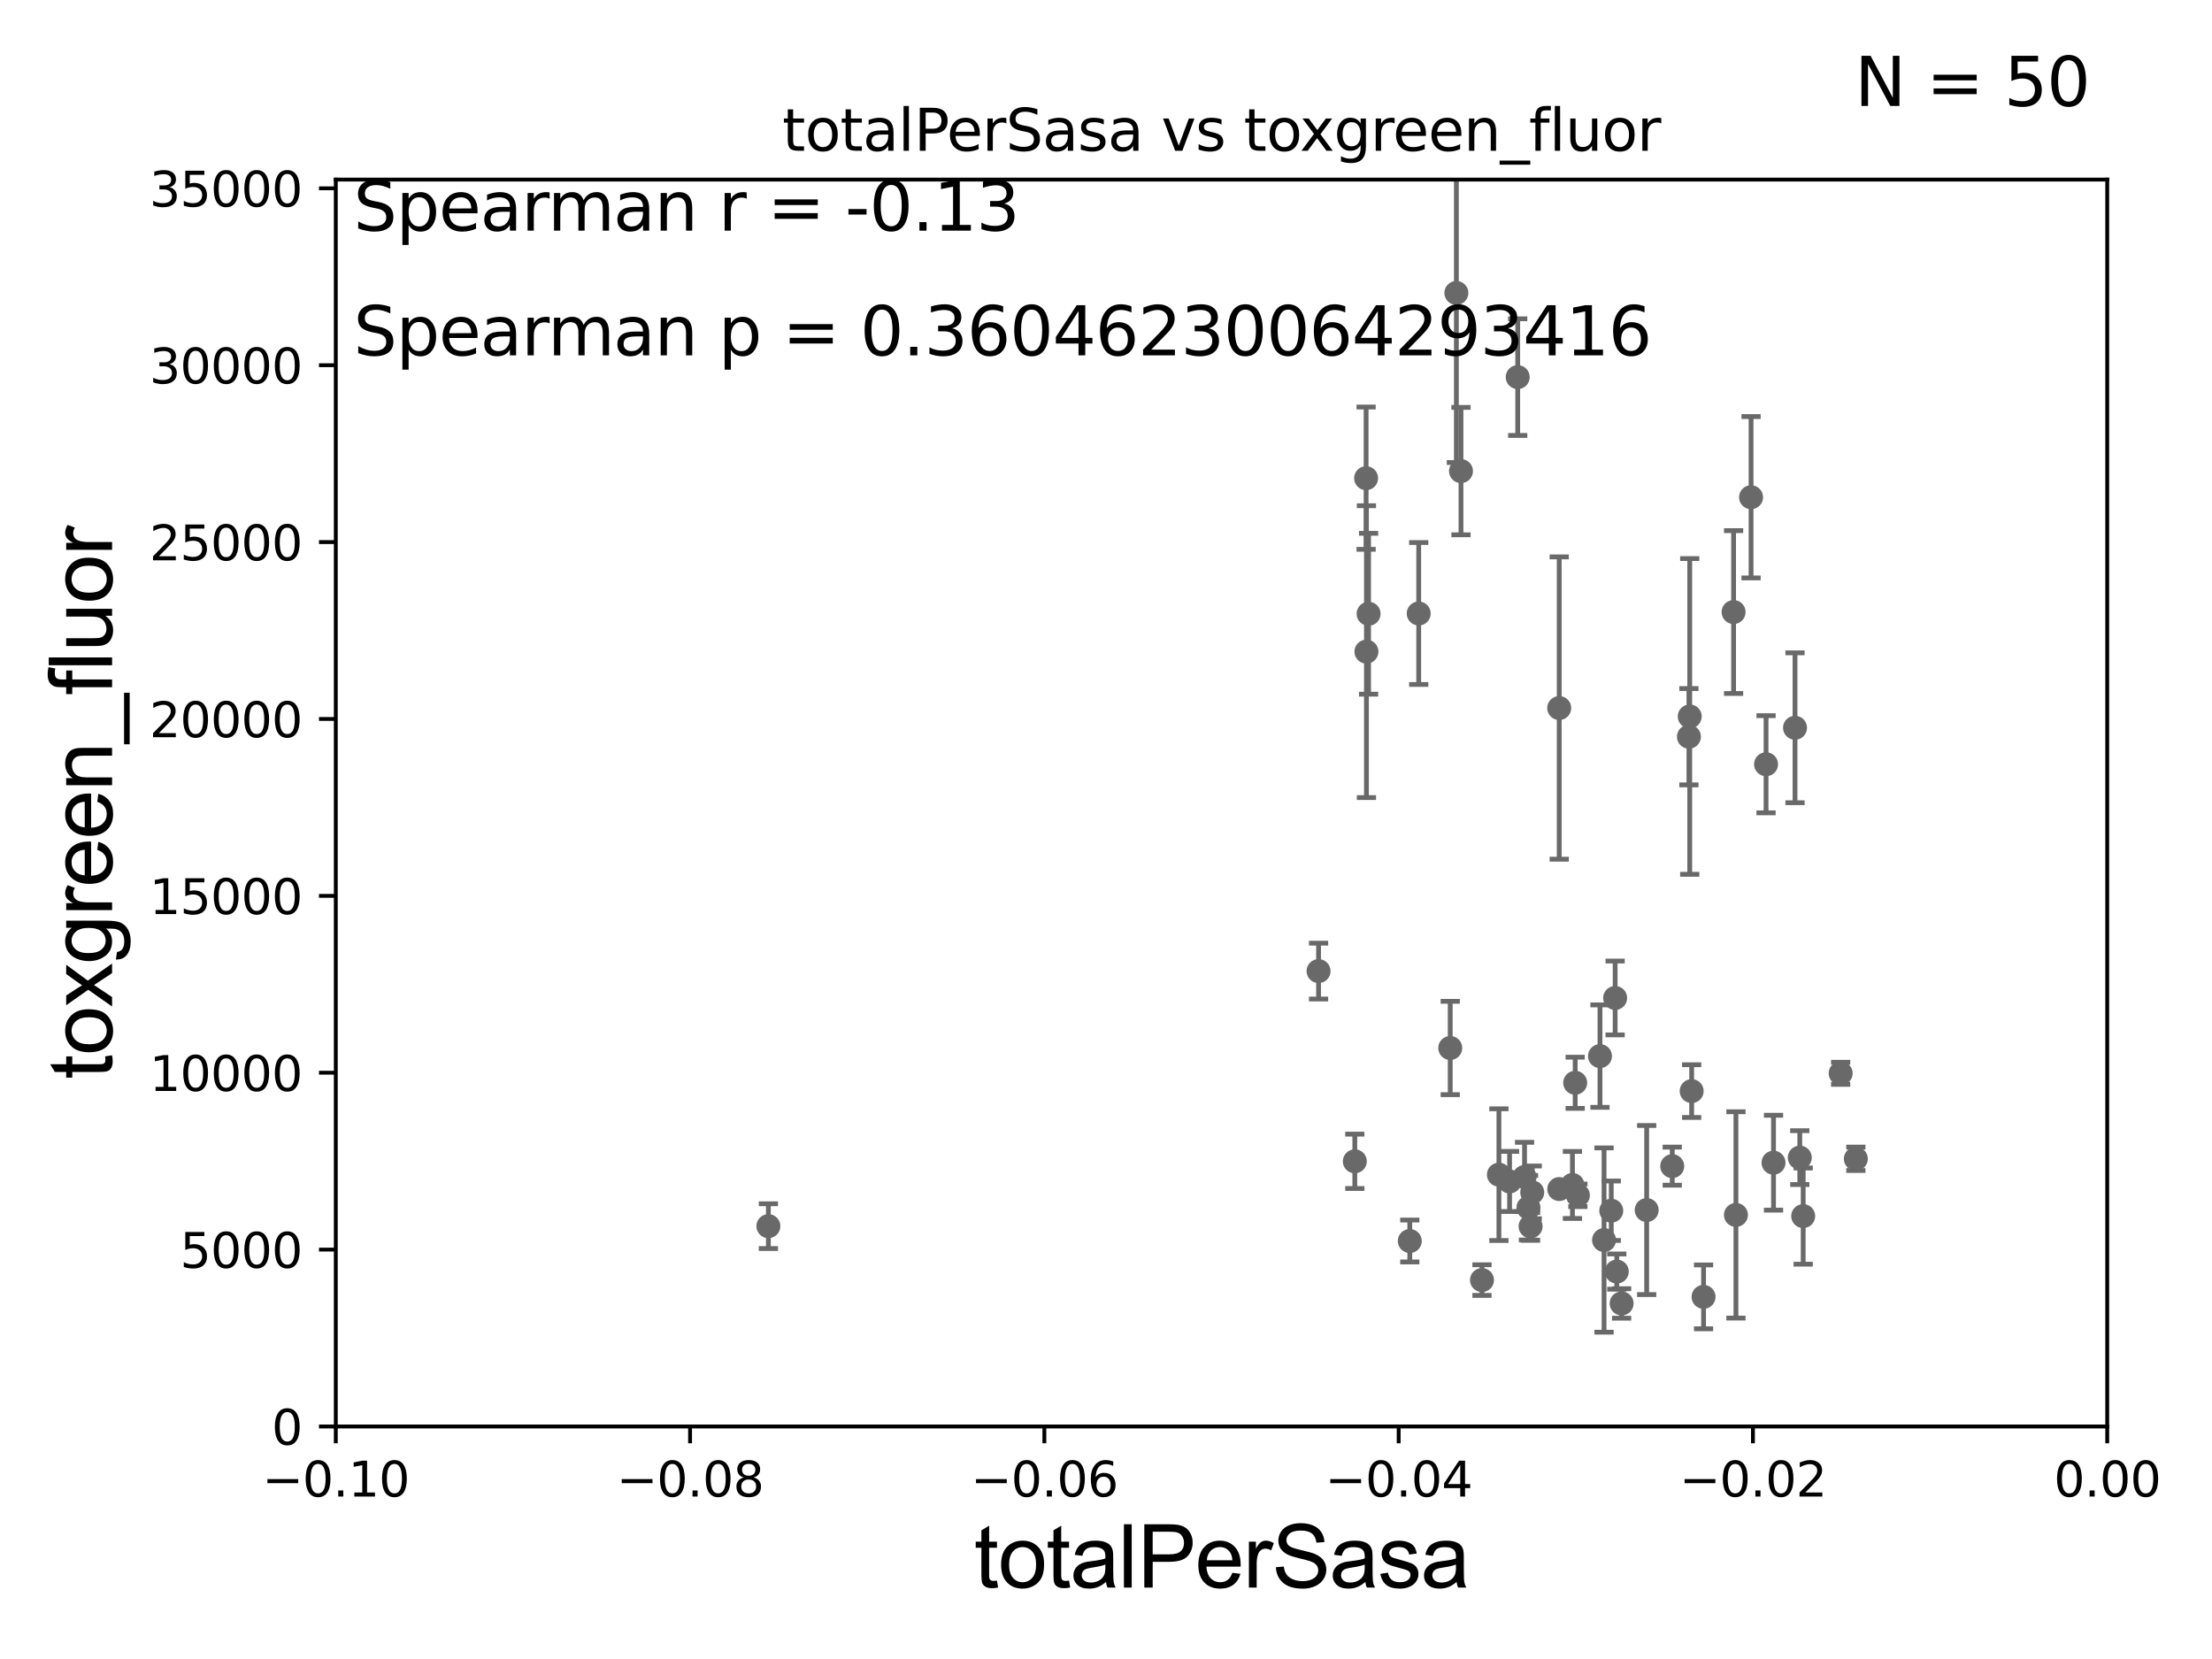 <?xml version="1.0" encoding="utf-8" standalone="no"?>
<!DOCTYPE svg PUBLIC "-//W3C//DTD SVG 1.1//EN"
  "http://www.w3.org/Graphics/SVG/1.1/DTD/svg11.dtd">
<svg xmlns:xlink="http://www.w3.org/1999/xlink" width="460.8pt" height="345.6pt" viewBox="0 0 460.8 345.6" xmlns="http://www.w3.org/2000/svg" version="1.1">
 <defs>
  <style type="text/css">*{stroke-linejoin: round; stroke-linecap: butt}</style>
 </defs>
 <g id="figure_1">
  <g id="patch_1">
   <path d="M 0 345.6 
L 460.8 345.6 
L 460.8 0 
L 0 0 
z
" style="fill: #ffffff"/>
  </g>
  <g id="axes_1">
   <g id="patch_2">
    <path d="M 69.95 297.16 
L 438.975 297.16 
L 438.975 37.411 
L 69.95 37.411 
z
" style="fill: #ffffff"/>
   </g>
   <g id="PathCollection_1">
    <defs>
     <path id="m50a184a482" d="M 0 1.118 
C 0.297 1.118 0.581 1 0.791 0.791 
C 1 0.581 1.118 0.297 1.118 0 
C 1.118 -0.297 1 -0.581 0.791 -0.791 
C 0.581 -1 0.297 -1.118 0 -1.118 
C -0.297 -1.118 -0.581 -1 -0.791 -0.791 
C -1 -0.581 -1.118 -0.297 -1.118 0 
C -1.118 0.297 -1 0.581 -0.791 0.791 
C -0.581 1 -0.297 1.118 0 1.118 
z
" style="stroke: #696969"/>
    </defs>
    <g clip-path="url(#p72422f22b8)">
     <use xlink:href="#m50a184a482" x="160.069" y="255.431" style="fill: #696969; stroke: #696969"/>
     <use xlink:href="#m50a184a482" x="354.882" y="270.161" style="fill: #696969; stroke: #696969"/>
     <use xlink:href="#m50a184a482" x="352.003" y="149.245" style="fill: #696969; stroke: #696969"/>
     <use xlink:href="#m50a184a482" x="319.192" y="248.391" style="fill: #696969; stroke: #696969"/>
     <use xlink:href="#m50a184a482" x="361.627" y="253.09" style="fill: #696969; stroke: #696969"/>
     <use xlink:href="#m50a184a482" x="324.813" y="147.5" style="fill: #696969; stroke: #696969"/>
     <use xlink:href="#m50a184a482" x="317.591" y="245.186" style="fill: #696969; stroke: #696969"/>
     <use xlink:href="#m50a184a482" x="334.153" y="258.322" style="fill: #696969; stroke: #696969"/>
     <use xlink:href="#m50a184a482" x="302.111" y="218.317" style="fill: #696969; stroke: #696969"/>
     <use xlink:href="#m50a184a482" x="308.725" y="266.663" style="fill: #696969; stroke: #696969"/>
     <use xlink:href="#m50a184a482" x="314.472" y="246.116" style="fill: #696969; stroke: #696969"/>
     <use xlink:href="#m50a184a482" x="337.814" y="271.534" style="fill: #696969; stroke: #696969"/>
     <use xlink:href="#m50a184a482" x="312.25" y="244.705" style="fill: #696969; stroke: #696969"/>
     <use xlink:href="#m50a184a482" x="327.566" y="246.844" style="fill: #696969; stroke: #696969"/>
     <use xlink:href="#m50a184a482" x="336.807" y="264.892" style="fill: #696969; stroke: #696969"/>
     <use xlink:href="#m50a184a482" x="328.139" y="225.561" style="fill: #696969; stroke: #696969"/>
     <use xlink:href="#m50a184a482" x="336.463" y="207.894" style="fill: #696969; stroke: #696969"/>
     <use xlink:href="#m50a184a482" x="351.835" y="153.471" style="fill: #696969; stroke: #696969"/>
     <use xlink:href="#m50a184a482" x="335.655" y="252.217" style="fill: #696969; stroke: #696969"/>
     <use xlink:href="#m50a184a482" x="33178.6" y="252.713" style="fill: #696969; stroke: #696969"/>
     <use xlink:href="#m50a184a482" x="33178.6" y="169.232" style="fill: #696969; stroke: #696969"/>
     <use xlink:href="#m50a184a482" x="367.902" y="159.204" style="fill: #696969; stroke: #696969"/>
     <use xlink:href="#m50a184a482" x="383.441" y="223.59" style="fill: #696969; stroke: #696969"/>
     <use xlink:href="#m50a184a482" x="386.606" y="241.396" style="fill: #696969; stroke: #696969"/>
     <use xlink:href="#m50a184a482" x="369.456" y="242.21" style="fill: #696969; stroke: #696969"/>
     <use xlink:href="#m50a184a482" x="374.93" y="241.152" style="fill: #696969; stroke: #696969"/>
     <use xlink:href="#m50a184a482" x="293.684" y="258.526" style="fill: #696969; stroke: #696969"/>
     <use xlink:href="#m50a184a482" x="375.637" y="253.333" style="fill: #696969; stroke: #696969"/>
     <use xlink:href="#m50a184a482" x="364.779" y="103.583" style="fill: #696969; stroke: #696969"/>
     <use xlink:href="#m50a184a482" x="373.935" y="151.608" style="fill: #696969; stroke: #696969"/>
     <use xlink:href="#m50a184a482" x="352.405" y="227.298" style="fill: #696969; stroke: #696969"/>
     <use xlink:href="#m50a184a482" x="343.034" y="252.074" style="fill: #696969; stroke: #696969"/>
     <use xlink:href="#m50a184a482" x="328.7" y="249.006" style="fill: #696969; stroke: #696969"/>
     <use xlink:href="#m50a184a482" x="333.306" y="220.006" style="fill: #696969; stroke: #696969"/>
     <use xlink:href="#m50a184a482" x="318.41" y="251.586" style="fill: #696969; stroke: #696969"/>
     <use xlink:href="#m50a184a482" x="361.137" y="127.504" style="fill: #696969; stroke: #696969"/>
     <use xlink:href="#m50a184a482" x="324.826" y="247.701" style="fill: #696969; stroke: #696969"/>
     <use xlink:href="#m50a184a482" x="348.358" y="242.931" style="fill: #696969; stroke: #696969"/>
     <use xlink:href="#m50a184a482" x="33178.6" y="244.839" style="fill: #696969; stroke: #696969"/>
     <use xlink:href="#m50a184a482" x="33178.6" y="210.318" style="fill: #696969; stroke: #696969"/>
     <use xlink:href="#m50a184a482" x="274.681" y="202.296" style="fill: #696969; stroke: #696969"/>
     <use xlink:href="#m50a184a482" x="318.849" y="255.474" style="fill: #696969; stroke: #696969"/>
     <use xlink:href="#m50a184a482" x="303.389" y="61.025" style="fill: #696969; stroke: #696969"/>
     <use xlink:href="#m50a184a482" x="284.653" y="135.749" style="fill: #696969; stroke: #696969"/>
     <use xlink:href="#m50a184a482" x="285.101" y="127.858" style="fill: #696969; stroke: #696969"/>
     <use xlink:href="#m50a184a482" x="304.35" y="98.139" style="fill: #696969; stroke: #696969"/>
     <use xlink:href="#m50a184a482" x="295.544" y="127.804" style="fill: #696969; stroke: #696969"/>
     <use xlink:href="#m50a184a482" x="284.585" y="99.614" style="fill: #696969; stroke: #696969"/>
     <use xlink:href="#m50a184a482" x="316.169" y="78.559" style="fill: #696969; stroke: #696969"/>
     <use xlink:href="#m50a184a482" x="282.234" y="241.922" style="fill: #696969; stroke: #696969"/>
    </g>
   </g>
   <g id="matplotlib.axis_1">
    <g id="xtick_1">
     <g id="line2d_1">
      <defs>
       <path id="m81a420da8c" d="M 0 0 
L 0 3.5 
" style="stroke: #000000; stroke-width: 0.8"/>
      </defs>
      <g>
       <use xlink:href="#m81a420da8c" x="69.95" y="297.16" style="stroke: #000000; stroke-width: 0.8"/>
      </g>
     </g>
     <g id="text_1">
      <!-- −0.10 -->
      <g transform="translate(54.627 311.758)scale(0.1 -0.1)">
       <defs>
        <path id="DejaVuSans-2212" d="M 678 2272 
L 4684 2272 
L 4684 1741 
L 678 1741 
L 678 2272 
z
" transform="scale(0.016)"/>
        <path id="DejaVuSans-30" d="M 2034 4250 
Q 1547 4250 1301 3770 
Q 1056 3291 1056 2328 
Q 1056 1369 1301 889 
Q 1547 409 2034 409 
Q 2525 409 2770 889 
Q 3016 1369 3016 2328 
Q 3016 3291 2770 3770 
Q 2525 4250 2034 4250 
z
M 2034 4750 
Q 2819 4750 3233 4129 
Q 3647 3509 3647 2328 
Q 3647 1150 3233 529 
Q 2819 -91 2034 -91 
Q 1250 -91 836 529 
Q 422 1150 422 2328 
Q 422 3509 836 4129 
Q 1250 4750 2034 4750 
z
" transform="scale(0.016)"/>
        <path id="DejaVuSans-2e" d="M 684 794 
L 1344 794 
L 1344 0 
L 684 0 
L 684 794 
z
" transform="scale(0.016)"/>
        <path id="DejaVuSans-31" d="M 794 531 
L 1825 531 
L 1825 4091 
L 703 3866 
L 703 4441 
L 1819 4666 
L 2450 4666 
L 2450 531 
L 3481 531 
L 3481 0 
L 794 0 
L 794 531 
z
" transform="scale(0.016)"/>
       </defs>
       <use xlink:href="#DejaVuSans-2212"/>
       <use xlink:href="#DejaVuSans-30" x="83.789"/>
       <use xlink:href="#DejaVuSans-2e" x="147.412"/>
       <use xlink:href="#DejaVuSans-31" x="179.199"/>
       <use xlink:href="#DejaVuSans-30" x="242.822"/>
      </g>
     </g>
    </g>
    <g id="xtick_2">
     <g id="line2d_2">
      <g>
       <use xlink:href="#m81a420da8c" x="143.755" y="297.16" style="stroke: #000000; stroke-width: 0.8"/>
      </g>
     </g>
     <g id="text_2">
      <!-- −0.08 -->
      <g transform="translate(128.432 311.758)scale(0.1 -0.1)">
       <defs>
        <path id="DejaVuSans-38" d="M 2034 2216 
Q 1584 2216 1326 1975 
Q 1069 1734 1069 1313 
Q 1069 891 1326 650 
Q 1584 409 2034 409 
Q 2484 409 2743 651 
Q 3003 894 3003 1313 
Q 3003 1734 2745 1975 
Q 2488 2216 2034 2216 
z
M 1403 2484 
Q 997 2584 770 2862 
Q 544 3141 544 3541 
Q 544 4100 942 4425 
Q 1341 4750 2034 4750 
Q 2731 4750 3128 4425 
Q 3525 4100 3525 3541 
Q 3525 3141 3298 2862 
Q 3072 2584 2669 2484 
Q 3125 2378 3379 2068 
Q 3634 1759 3634 1313 
Q 3634 634 3220 271 
Q 2806 -91 2034 -91 
Q 1263 -91 848 271 
Q 434 634 434 1313 
Q 434 1759 690 2068 
Q 947 2378 1403 2484 
z
M 1172 3481 
Q 1172 3119 1398 2916 
Q 1625 2713 2034 2713 
Q 2441 2713 2670 2916 
Q 2900 3119 2900 3481 
Q 2900 3844 2670 4047 
Q 2441 4250 2034 4250 
Q 1625 4250 1398 4047 
Q 1172 3844 1172 3481 
z
" transform="scale(0.016)"/>
       </defs>
       <use xlink:href="#DejaVuSans-2212"/>
       <use xlink:href="#DejaVuSans-30" x="83.789"/>
       <use xlink:href="#DejaVuSans-2e" x="147.412"/>
       <use xlink:href="#DejaVuSans-30" x="179.199"/>
       <use xlink:href="#DejaVuSans-38" x="242.822"/>
      </g>
     </g>
    </g>
    <g id="xtick_3">
     <g id="line2d_3">
      <g>
       <use xlink:href="#m81a420da8c" x="217.56" y="297.16" style="stroke: #000000; stroke-width: 0.8"/>
      </g>
     </g>
     <g id="text_3">
      <!-- −0.06 -->
      <g transform="translate(202.237 311.758)scale(0.1 -0.1)">
       <defs>
        <path id="DejaVuSans-36" d="M 2113 2584 
Q 1688 2584 1439 2293 
Q 1191 2003 1191 1497 
Q 1191 994 1439 701 
Q 1688 409 2113 409 
Q 2538 409 2786 701 
Q 3034 994 3034 1497 
Q 3034 2003 2786 2293 
Q 2538 2584 2113 2584 
z
M 3366 4563 
L 3366 3988 
Q 3128 4100 2886 4159 
Q 2644 4219 2406 4219 
Q 1781 4219 1451 3797 
Q 1122 3375 1075 2522 
Q 1259 2794 1537 2939 
Q 1816 3084 2150 3084 
Q 2853 3084 3261 2657 
Q 3669 2231 3669 1497 
Q 3669 778 3244 343 
Q 2819 -91 2113 -91 
Q 1303 -91 875 529 
Q 447 1150 447 2328 
Q 447 3434 972 4092 
Q 1497 4750 2381 4750 
Q 2619 4750 2861 4703 
Q 3103 4656 3366 4563 
z
" transform="scale(0.016)"/>
       </defs>
       <use xlink:href="#DejaVuSans-2212"/>
       <use xlink:href="#DejaVuSans-30" x="83.789"/>
       <use xlink:href="#DejaVuSans-2e" x="147.412"/>
       <use xlink:href="#DejaVuSans-30" x="179.199"/>
       <use xlink:href="#DejaVuSans-36" x="242.822"/>
      </g>
     </g>
    </g>
    <g id="xtick_4">
     <g id="line2d_4">
      <g>
       <use xlink:href="#m81a420da8c" x="291.365" y="297.16" style="stroke: #000000; stroke-width: 0.8"/>
      </g>
     </g>
     <g id="text_4">
      <!-- −0.04 -->
      <g transform="translate(276.042 311.758)scale(0.1 -0.1)">
       <defs>
        <path id="DejaVuSans-34" d="M 2419 4116 
L 825 1625 
L 2419 1625 
L 2419 4116 
z
M 2253 4666 
L 3047 4666 
L 3047 1625 
L 3713 1625 
L 3713 1100 
L 3047 1100 
L 3047 0 
L 2419 0 
L 2419 1100 
L 313 1100 
L 313 1709 
L 2253 4666 
z
" transform="scale(0.016)"/>
       </defs>
       <use xlink:href="#DejaVuSans-2212"/>
       <use xlink:href="#DejaVuSans-30" x="83.789"/>
       <use xlink:href="#DejaVuSans-2e" x="147.412"/>
       <use xlink:href="#DejaVuSans-30" x="179.199"/>
       <use xlink:href="#DejaVuSans-34" x="242.822"/>
      </g>
     </g>
    </g>
    <g id="xtick_5">
     <g id="line2d_5">
      <g>
       <use xlink:href="#m81a420da8c" x="365.17" y="297.16" style="stroke: #000000; stroke-width: 0.8"/>
      </g>
     </g>
     <g id="text_5">
      <!-- −0.02 -->
      <g transform="translate(349.847 311.758)scale(0.1 -0.1)">
       <defs>
        <path id="DejaVuSans-32" d="M 1228 531 
L 3431 531 
L 3431 0 
L 469 0 
L 469 531 
Q 828 903 1448 1529 
Q 2069 2156 2228 2338 
Q 2531 2678 2651 2914 
Q 2772 3150 2772 3378 
Q 2772 3750 2511 3984 
Q 2250 4219 1831 4219 
Q 1534 4219 1204 4116 
Q 875 4013 500 3803 
L 500 4441 
Q 881 4594 1212 4672 
Q 1544 4750 1819 4750 
Q 2544 4750 2975 4387 
Q 3406 4025 3406 3419 
Q 3406 3131 3298 2873 
Q 3191 2616 2906 2266 
Q 2828 2175 2409 1742 
Q 1991 1309 1228 531 
z
" transform="scale(0.016)"/>
       </defs>
       <use xlink:href="#DejaVuSans-2212"/>
       <use xlink:href="#DejaVuSans-30" x="83.789"/>
       <use xlink:href="#DejaVuSans-2e" x="147.412"/>
       <use xlink:href="#DejaVuSans-30" x="179.199"/>
       <use xlink:href="#DejaVuSans-32" x="242.822"/>
      </g>
     </g>
    </g>
    <g id="xtick_6">
     <g id="line2d_6">
      <g>
       <use xlink:href="#m81a420da8c" x="438.975" y="297.16" style="stroke: #000000; stroke-width: 0.8"/>
      </g>
     </g>
     <g id="text_6">
      <!-- 0.00 -->
      <g transform="translate(427.842 311.758)scale(0.1 -0.1)">
       <use xlink:href="#DejaVuSans-30"/>
       <use xlink:href="#DejaVuSans-2e" x="63.623"/>
       <use xlink:href="#DejaVuSans-30" x="95.41"/>
       <use xlink:href="#DejaVuSans-30" x="159.033"/>
      </g>
     </g>
    </g>
    <g id="text_7">
     <!-- totalPerSasa -->
     <g transform="translate(202.935 330.722)scale(0.18 -0.18)">
      <defs>
       <path id="ArialMT-74" d="M 1650 503 
L 1731 6 
Q 1494 -44 1306 -44 
Q 1000 -44 831 53 
Q 663 150 594 308 
Q 525 466 525 972 
L 525 2881 
L 113 2881 
L 113 3319 
L 525 3319 
L 525 4141 
L 1084 4478 
L 1084 3319 
L 1650 3319 
L 1650 2881 
L 1084 2881 
L 1084 941 
Q 1084 700 1114 631 
Q 1144 563 1211 522 
Q 1278 481 1403 481 
Q 1497 481 1650 503 
z
" transform="scale(0.016)"/>
       <path id="ArialMT-6f" d="M 213 1659 
Q 213 2581 725 3025 
Q 1153 3394 1769 3394 
Q 2453 3394 2887 2945 
Q 3322 2497 3322 1706 
Q 3322 1066 3130 698 
Q 2938 331 2570 128 
Q 2203 -75 1769 -75 
Q 1072 -75 642 372 
Q 213 819 213 1659 
z
M 791 1659 
Q 791 1022 1069 705 
Q 1347 388 1769 388 
Q 2188 388 2466 706 
Q 2744 1025 2744 1678 
Q 2744 2294 2464 2611 
Q 2184 2928 1769 2928 
Q 1347 2928 1069 2612 
Q 791 2297 791 1659 
z
" transform="scale(0.016)"/>
       <path id="ArialMT-61" d="M 2588 409 
Q 2275 144 1986 34 
Q 1697 -75 1366 -75 
Q 819 -75 525 192 
Q 231 459 231 875 
Q 231 1119 342 1320 
Q 453 1522 633 1644 
Q 813 1766 1038 1828 
Q 1203 1872 1538 1913 
Q 2219 1994 2541 2106 
Q 2544 2222 2544 2253 
Q 2544 2597 2384 2738 
Q 2169 2928 1744 2928 
Q 1347 2928 1158 2789 
Q 969 2650 878 2297 
L 328 2372 
Q 403 2725 575 2942 
Q 747 3159 1072 3276 
Q 1397 3394 1825 3394 
Q 2250 3394 2515 3294 
Q 2781 3194 2906 3042 
Q 3031 2891 3081 2659 
Q 3109 2516 3109 2141 
L 3109 1391 
Q 3109 606 3145 398 
Q 3181 191 3288 0 
L 2700 0 
Q 2613 175 2588 409 
z
M 2541 1666 
Q 2234 1541 1622 1453 
Q 1275 1403 1131 1340 
Q 988 1278 909 1158 
Q 831 1038 831 891 
Q 831 666 1001 516 
Q 1172 366 1500 366 
Q 1825 366 2078 508 
Q 2331 650 2450 897 
Q 2541 1088 2541 1459 
L 2541 1666 
z
" transform="scale(0.016)"/>
       <path id="ArialMT-6c" d="M 409 0 
L 409 4581 
L 972 4581 
L 972 0 
L 409 0 
z
" transform="scale(0.016)"/>
       <path id="ArialMT-50" d="M 494 0 
L 494 4581 
L 2222 4581 
Q 2678 4581 2919 4538 
Q 3256 4481 3484 4323 
Q 3713 4166 3852 3881 
Q 3991 3597 3991 3256 
Q 3991 2672 3619 2267 
Q 3247 1863 2275 1863 
L 1100 1863 
L 1100 0 
L 494 0 
z
M 1100 2403 
L 2284 2403 
Q 2872 2403 3119 2622 
Q 3366 2841 3366 3238 
Q 3366 3525 3220 3729 
Q 3075 3934 2838 4000 
Q 2684 4041 2272 4041 
L 1100 4041 
L 1100 2403 
z
" transform="scale(0.016)"/>
       <path id="ArialMT-65" d="M 2694 1069 
L 3275 997 
Q 3138 488 2766 206 
Q 2394 -75 1816 -75 
Q 1088 -75 661 373 
Q 234 822 234 1631 
Q 234 2469 665 2931 
Q 1097 3394 1784 3394 
Q 2450 3394 2872 2941 
Q 3294 2488 3294 1666 
Q 3294 1616 3291 1516 
L 816 1516 
Q 847 969 1125 678 
Q 1403 388 1819 388 
Q 2128 388 2347 550 
Q 2566 713 2694 1069 
z
M 847 1978 
L 2700 1978 
Q 2663 2397 2488 2606 
Q 2219 2931 1791 2931 
Q 1403 2931 1139 2672 
Q 875 2413 847 1978 
z
" transform="scale(0.016)"/>
       <path id="ArialMT-72" d="M 416 0 
L 416 3319 
L 922 3319 
L 922 2816 
Q 1116 3169 1280 3281 
Q 1444 3394 1641 3394 
Q 1925 3394 2219 3213 
L 2025 2691 
Q 1819 2813 1613 2813 
Q 1428 2813 1281 2702 
Q 1134 2591 1072 2394 
Q 978 2094 978 1738 
L 978 0 
L 416 0 
z
" transform="scale(0.016)"/>
       <path id="ArialMT-53" d="M 288 1472 
L 859 1522 
Q 900 1178 1048 958 
Q 1197 738 1509 602 
Q 1822 466 2213 466 
Q 2559 466 2825 569 
Q 3091 672 3220 851 
Q 3350 1031 3350 1244 
Q 3350 1459 3225 1620 
Q 3100 1781 2813 1891 
Q 2628 1963 1997 2114 
Q 1366 2266 1113 2400 
Q 784 2572 623 2826 
Q 463 3081 463 3397 
Q 463 3744 659 4045 
Q 856 4347 1234 4503 
Q 1613 4659 2075 4659 
Q 2584 4659 2973 4495 
Q 3363 4331 3572 4012 
Q 3781 3694 3797 3291 
L 3216 3247 
Q 3169 3681 2898 3903 
Q 2628 4125 2100 4125 
Q 1550 4125 1298 3923 
Q 1047 3722 1047 3438 
Q 1047 3191 1225 3031 
Q 1400 2872 2139 2705 
Q 2878 2538 3153 2413 
Q 3553 2228 3743 1945 
Q 3934 1663 3934 1294 
Q 3934 928 3725 604 
Q 3516 281 3123 101 
Q 2731 -78 2241 -78 
Q 1619 -78 1198 103 
Q 778 284 539 648 
Q 300 1013 288 1472 
z
" transform="scale(0.016)"/>
       <path id="ArialMT-73" d="M 197 991 
L 753 1078 
Q 800 744 1014 566 
Q 1228 388 1613 388 
Q 2000 388 2187 545 
Q 2375 703 2375 916 
Q 2375 1106 2209 1216 
Q 2094 1291 1634 1406 
Q 1016 1563 777 1677 
Q 538 1791 414 1992 
Q 291 2194 291 2438 
Q 291 2659 392 2848 
Q 494 3038 669 3163 
Q 800 3259 1026 3326 
Q 1253 3394 1513 3394 
Q 1903 3394 2198 3281 
Q 2494 3169 2634 2976 
Q 2775 2784 2828 2463 
L 2278 2388 
Q 2241 2644 2061 2787 
Q 1881 2931 1553 2931 
Q 1166 2931 1000 2803 
Q 834 2675 834 2503 
Q 834 2394 903 2306 
Q 972 2216 1119 2156 
Q 1203 2125 1616 2013 
Q 2213 1853 2448 1751 
Q 2684 1650 2818 1456 
Q 2953 1263 2953 975 
Q 2953 694 2789 445 
Q 2625 197 2315 61 
Q 2006 -75 1616 -75 
Q 969 -75 630 194 
Q 291 463 197 991 
z
" transform="scale(0.016)"/>
      </defs>
      <use xlink:href="#ArialMT-74"/>
      <use xlink:href="#ArialMT-6f" x="27.783"/>
      <use xlink:href="#ArialMT-74" x="83.398"/>
      <use xlink:href="#ArialMT-61" x="111.182"/>
      <use xlink:href="#ArialMT-6c" x="166.797"/>
      <use xlink:href="#ArialMT-50" x="189.014"/>
      <use xlink:href="#ArialMT-65" x="255.713"/>
      <use xlink:href="#ArialMT-72" x="311.328"/>
      <use xlink:href="#ArialMT-53" x="344.629"/>
      <use xlink:href="#ArialMT-61" x="411.328"/>
      <use xlink:href="#ArialMT-73" x="466.943"/>
      <use xlink:href="#ArialMT-61" x="516.943"/>
     </g>
    </g>
   </g>
   <g id="matplotlib.axis_2">
    <g id="ytick_1">
     <g id="line2d_7">
      <defs>
       <path id="m8e9a03a12b" d="M 0 0 
L -3.5 0 
" style="stroke: #000000; stroke-width: 0.8"/>
      </defs>
      <g>
       <use xlink:href="#m8e9a03a12b" x="69.95" y="297.16" style="stroke: #000000; stroke-width: 0.8"/>
      </g>
     </g>
     <g id="text_8">
      <!-- 0 -->
      <g transform="translate(56.587 300.959)scale(0.1 -0.1)">
       <use xlink:href="#DejaVuSans-30"/>
      </g>
     </g>
    </g>
    <g id="ytick_2">
     <g id="line2d_8">
      <g>
       <use xlink:href="#m8e9a03a12b" x="69.95" y="260.313" style="stroke: #000000; stroke-width: 0.8"/>
      </g>
     </g>
     <g id="text_9">
      <!-- 5000 -->
      <g transform="translate(37.5 264.112)scale(0.1 -0.1)">
       <defs>
        <path id="DejaVuSans-35" d="M 691 4666 
L 3169 4666 
L 3169 4134 
L 1269 4134 
L 1269 2991 
Q 1406 3038 1543 3061 
Q 1681 3084 1819 3084 
Q 2600 3084 3056 2656 
Q 3513 2228 3513 1497 
Q 3513 744 3044 326 
Q 2575 -91 1722 -91 
Q 1428 -91 1123 -41 
Q 819 9 494 109 
L 494 744 
Q 775 591 1075 516 
Q 1375 441 1709 441 
Q 2250 441 2565 725 
Q 2881 1009 2881 1497 
Q 2881 1984 2565 2268 
Q 2250 2553 1709 2553 
Q 1456 2553 1204 2497 
Q 953 2441 691 2322 
L 691 4666 
z
" transform="scale(0.016)"/>
       </defs>
       <use xlink:href="#DejaVuSans-35"/>
       <use xlink:href="#DejaVuSans-30" x="63.623"/>
       <use xlink:href="#DejaVuSans-30" x="127.246"/>
       <use xlink:href="#DejaVuSans-30" x="190.869"/>
      </g>
     </g>
    </g>
    <g id="ytick_3">
     <g id="line2d_9">
      <g>
       <use xlink:href="#m8e9a03a12b" x="69.95" y="223.467" style="stroke: #000000; stroke-width: 0.8"/>
      </g>
     </g>
     <g id="text_10">
      <!-- 10000 -->
      <g transform="translate(31.137 227.266)scale(0.1 -0.1)">
       <use xlink:href="#DejaVuSans-31"/>
       <use xlink:href="#DejaVuSans-30" x="63.623"/>
       <use xlink:href="#DejaVuSans-30" x="127.246"/>
       <use xlink:href="#DejaVuSans-30" x="190.869"/>
       <use xlink:href="#DejaVuSans-30" x="254.492"/>
      </g>
     </g>
    </g>
    <g id="ytick_4">
     <g id="line2d_10">
      <g>
       <use xlink:href="#m8e9a03a12b" x="69.95" y="186.62" style="stroke: #000000; stroke-width: 0.8"/>
      </g>
     </g>
     <g id="text_11">
      <!-- 15000 -->
      <g transform="translate(31.137 190.419)scale(0.1 -0.1)">
       <use xlink:href="#DejaVuSans-31"/>
       <use xlink:href="#DejaVuSans-35" x="63.623"/>
       <use xlink:href="#DejaVuSans-30" x="127.246"/>
       <use xlink:href="#DejaVuSans-30" x="190.869"/>
       <use xlink:href="#DejaVuSans-30" x="254.492"/>
      </g>
     </g>
    </g>
    <g id="ytick_5">
     <g id="line2d_11">
      <g>
       <use xlink:href="#m8e9a03a12b" x="69.95" y="149.773" style="stroke: #000000; stroke-width: 0.8"/>
      </g>
     </g>
     <g id="text_12">
      <!-- 20000 -->
      <g transform="translate(31.137 153.572)scale(0.1 -0.1)">
       <use xlink:href="#DejaVuSans-32"/>
       <use xlink:href="#DejaVuSans-30" x="63.623"/>
       <use xlink:href="#DejaVuSans-30" x="127.246"/>
       <use xlink:href="#DejaVuSans-30" x="190.869"/>
       <use xlink:href="#DejaVuSans-30" x="254.492"/>
      </g>
     </g>
    </g>
    <g id="ytick_6">
     <g id="line2d_12">
      <g>
       <use xlink:href="#m8e9a03a12b" x="69.95" y="112.926" style="stroke: #000000; stroke-width: 0.8"/>
      </g>
     </g>
     <g id="text_13">
      <!-- 25000 -->
      <g transform="translate(31.137 116.726)scale(0.1 -0.1)">
       <use xlink:href="#DejaVuSans-32"/>
       <use xlink:href="#DejaVuSans-35" x="63.623"/>
       <use xlink:href="#DejaVuSans-30" x="127.246"/>
       <use xlink:href="#DejaVuSans-30" x="190.869"/>
       <use xlink:href="#DejaVuSans-30" x="254.492"/>
      </g>
     </g>
    </g>
    <g id="ytick_7">
     <g id="line2d_13">
      <g>
       <use xlink:href="#m8e9a03a12b" x="69.95" y="76.08" style="stroke: #000000; stroke-width: 0.8"/>
      </g>
     </g>
     <g id="text_14">
      <!-- 30000 -->
      <g transform="translate(31.137 79.879)scale(0.1 -0.1)">
       <defs>
        <path id="DejaVuSans-33" d="M 2597 2516 
Q 3050 2419 3304 2112 
Q 3559 1806 3559 1356 
Q 3559 666 3084 287 
Q 2609 -91 1734 -91 
Q 1441 -91 1130 -33 
Q 819 25 488 141 
L 488 750 
Q 750 597 1062 519 
Q 1375 441 1716 441 
Q 2309 441 2620 675 
Q 2931 909 2931 1356 
Q 2931 1769 2642 2001 
Q 2353 2234 1838 2234 
L 1294 2234 
L 1294 2753 
L 1863 2753 
Q 2328 2753 2575 2939 
Q 2822 3125 2822 3475 
Q 2822 3834 2567 4026 
Q 2313 4219 1838 4219 
Q 1578 4219 1281 4162 
Q 984 4106 628 3988 
L 628 4550 
Q 988 4650 1302 4700 
Q 1616 4750 1894 4750 
Q 2613 4750 3031 4423 
Q 3450 4097 3450 3541 
Q 3450 3153 3228 2886 
Q 3006 2619 2597 2516 
z
" transform="scale(0.016)"/>
       </defs>
       <use xlink:href="#DejaVuSans-33"/>
       <use xlink:href="#DejaVuSans-30" x="63.623"/>
       <use xlink:href="#DejaVuSans-30" x="127.246"/>
       <use xlink:href="#DejaVuSans-30" x="190.869"/>
       <use xlink:href="#DejaVuSans-30" x="254.492"/>
      </g>
     </g>
    </g>
    <g id="ytick_8">
     <g id="line2d_14">
      <g>
       <use xlink:href="#m8e9a03a12b" x="69.95" y="39.233" style="stroke: #000000; stroke-width: 0.8"/>
      </g>
     </g>
     <g id="text_15">
      <!-- 35000 -->
      <g transform="translate(31.137 43.032)scale(0.1 -0.1)">
       <use xlink:href="#DejaVuSans-33"/>
       <use xlink:href="#DejaVuSans-35" x="63.623"/>
       <use xlink:href="#DejaVuSans-30" x="127.246"/>
       <use xlink:href="#DejaVuSans-30" x="190.869"/>
       <use xlink:href="#DejaVuSans-30" x="254.492"/>
      </g>
     </g>
    </g>
    <g id="text_16">
     <!-- toxgreen_fluor -->
     <g transform="translate(23.349 224.818)rotate(-90)scale(0.18 -0.18)">
      <defs>
       <path id="ArialMT-78" d="M 47 0 
L 1259 1725 
L 138 3319 
L 841 3319 
L 1350 2541 
Q 1494 2319 1581 2169 
Q 1719 2375 1834 2534 
L 2394 3319 
L 3066 3319 
L 1919 1756 
L 3153 0 
L 2463 0 
L 1781 1031 
L 1600 1309 
L 728 0 
L 47 0 
z
" transform="scale(0.016)"/>
       <path id="ArialMT-67" d="M 319 -275 
L 866 -356 
Q 900 -609 1056 -725 
Q 1266 -881 1628 -881 
Q 2019 -881 2231 -725 
Q 2444 -569 2519 -288 
Q 2563 -116 2559 434 
Q 2191 0 1641 0 
Q 956 0 581 494 
Q 206 988 206 1678 
Q 206 2153 378 2554 
Q 550 2956 876 3175 
Q 1203 3394 1644 3394 
Q 2231 3394 2613 2919 
L 2613 3319 
L 3131 3319 
L 3131 450 
Q 3131 -325 2973 -648 
Q 2816 -972 2473 -1159 
Q 2131 -1347 1631 -1347 
Q 1038 -1347 672 -1080 
Q 306 -813 319 -275 
z
M 784 1719 
Q 784 1066 1043 766 
Q 1303 466 1694 466 
Q 2081 466 2343 764 
Q 2606 1063 2606 1700 
Q 2606 2309 2336 2618 
Q 2066 2928 1684 2928 
Q 1309 2928 1046 2623 
Q 784 2319 784 1719 
z
" transform="scale(0.016)"/>
       <path id="ArialMT-6e" d="M 422 0 
L 422 3319 
L 928 3319 
L 928 2847 
Q 1294 3394 1984 3394 
Q 2284 3394 2536 3286 
Q 2788 3178 2913 3003 
Q 3038 2828 3088 2588 
Q 3119 2431 3119 2041 
L 3119 0 
L 2556 0 
L 2556 2019 
Q 2556 2363 2490 2533 
Q 2425 2703 2258 2804 
Q 2091 2906 1866 2906 
Q 1506 2906 1245 2678 
Q 984 2450 984 1813 
L 984 0 
L 422 0 
z
" transform="scale(0.016)"/>
       <path id="ArialMT-5f" d="M -97 -1272 
L -97 -866 
L 3631 -866 
L 3631 -1272 
L -97 -1272 
z
" transform="scale(0.016)"/>
       <path id="ArialMT-66" d="M 556 0 
L 556 2881 
L 59 2881 
L 59 3319 
L 556 3319 
L 556 3672 
Q 556 4006 616 4169 
Q 697 4388 901 4523 
Q 1106 4659 1475 4659 
Q 1713 4659 2000 4603 
L 1916 4113 
Q 1741 4144 1584 4144 
Q 1328 4144 1222 4034 
Q 1116 3925 1116 3625 
L 1116 3319 
L 1763 3319 
L 1763 2881 
L 1116 2881 
L 1116 0 
L 556 0 
z
" transform="scale(0.016)"/>
       <path id="ArialMT-75" d="M 2597 0 
L 2597 488 
Q 2209 -75 1544 -75 
Q 1250 -75 995 37 
Q 741 150 617 320 
Q 494 491 444 738 
Q 409 903 409 1263 
L 409 3319 
L 972 3319 
L 972 1478 
Q 972 1038 1006 884 
Q 1059 663 1231 536 
Q 1403 409 1656 409 
Q 1909 409 2131 539 
Q 2353 669 2445 892 
Q 2538 1116 2538 1541 
L 2538 3319 
L 3100 3319 
L 3100 0 
L 2597 0 
z
" transform="scale(0.016)"/>
      </defs>
      <use xlink:href="#ArialMT-74"/>
      <use xlink:href="#ArialMT-6f" x="27.783"/>
      <use xlink:href="#ArialMT-78" x="83.398"/>
      <use xlink:href="#ArialMT-67" x="133.398"/>
      <use xlink:href="#ArialMT-72" x="189.014"/>
      <use xlink:href="#ArialMT-65" x="222.314"/>
      <use xlink:href="#ArialMT-65" x="277.93"/>
      <use xlink:href="#ArialMT-6e" x="333.545"/>
      <use xlink:href="#ArialMT-5f" x="389.16"/>
      <use xlink:href="#ArialMT-66" x="444.775"/>
      <use xlink:href="#ArialMT-6c" x="472.559"/>
      <use xlink:href="#ArialMT-75" x="494.775"/>
      <use xlink:href="#ArialMT-6f" x="550.391"/>
      <use xlink:href="#ArialMT-72" x="606.006"/>
     </g>
    </g>
   </g>
   <g id="LineCollection_1">
    <path d="M 160.069 260.092 
L 160.069 250.77 
" clip-path="url(#p72422f22b8)" style="fill: none; stroke: #696969"/>
    <path d="M 354.882 276.811 
L 354.882 263.511 
" clip-path="url(#p72422f22b8)" style="fill: none; stroke: #696969"/>
    <path d="M 352.003 182.133 
L 352.003 116.358 
" clip-path="url(#p72422f22b8)" style="fill: none; stroke: #696969"/>
    <path d="M 319.192 253.88 
L 319.192 242.903 
" clip-path="url(#p72422f22b8)" style="fill: none; stroke: #696969"/>
    <path d="M 361.627 274.582 
L 361.627 231.597 
" clip-path="url(#p72422f22b8)" style="fill: none; stroke: #696969"/>
    <path d="M 324.813 178.987 
L 324.813 116.012 
" clip-path="url(#p72422f22b8)" style="fill: none; stroke: #696969"/>
    <path d="M 317.591 252.405 
L 317.591 237.966 
" clip-path="url(#p72422f22b8)" style="fill: none; stroke: #696969"/>
    <path d="M 334.153 277.515 
L 334.153 239.129 
" clip-path="url(#p72422f22b8)" style="fill: none; stroke: #696969"/>
    <path d="M 302.111 228.039 
L 302.111 208.594 
" clip-path="url(#p72422f22b8)" style="fill: none; stroke: #696969"/>
    <path d="M 308.725 269.855 
L 308.725 263.471 
" clip-path="url(#p72422f22b8)" style="fill: none; stroke: #696969"/>
    <path d="M 314.472 252.373 
L 314.472 239.859 
" clip-path="url(#p72422f22b8)" style="fill: none; stroke: #696969"/>
    <path d="M 337.814 274.604 
L 337.814 268.463 
" clip-path="url(#p72422f22b8)" style="fill: none; stroke: #696969"/>
    <path d="M 312.25 258.426 
L 312.25 230.985 
" clip-path="url(#p72422f22b8)" style="fill: none; stroke: #696969"/>
    <path d="M 327.566 253.824 
L 327.566 239.865 
" clip-path="url(#p72422f22b8)" style="fill: none; stroke: #696969"/>
    <path d="M 336.807 268.557 
L 336.807 261.227 
" clip-path="url(#p72422f22b8)" style="fill: none; stroke: #696969"/>
    <path d="M 328.139 230.894 
L 328.139 220.228 
" clip-path="url(#p72422f22b8)" style="fill: none; stroke: #696969"/>
    <path d="M 336.463 215.59 
L 336.463 200.198 
" clip-path="url(#p72422f22b8)" style="fill: none; stroke: #696969"/>
    <path d="M 351.835 163.505 
L 351.835 143.438 
" clip-path="url(#p72422f22b8)" style="fill: none; stroke: #696969"/>
    <path d="M 335.655 258.412 
L 335.655 246.023 
" clip-path="url(#p72422f22b8)" style="fill: none; stroke: #696969"/>
    <path clip-path="url(#p72422f22b8)" style="fill: none; stroke: #696969"/>
    <path clip-path="url(#p72422f22b8)" style="fill: none; stroke: #696969"/>
    <path clip-path="url(#p72422f22b8)" style="fill: none; stroke: #696969"/>
    <path d="M 367.902 169.327 
L 367.902 149.081 
" clip-path="url(#p72422f22b8)" style="fill: none; stroke: #696969"/>
    <path d="M 383.441 225.89 
L 383.441 221.289 
" clip-path="url(#p72422f22b8)" style="fill: none; stroke: #696969"/>
    <path d="M 386.606 243.837 
L 386.606 238.955 
" clip-path="url(#p72422f22b8)" style="fill: none; stroke: #696969"/>
    <path d="M 369.456 252.089 
L 369.456 232.331 
" clip-path="url(#p72422f22b8)" style="fill: none; stroke: #696969"/>
    <path d="M 374.93 246.758 
L 374.93 235.545 
" clip-path="url(#p72422f22b8)" style="fill: none; stroke: #696969"/>
    <path d="M 293.684 262.89 
L 293.684 254.161 
" clip-path="url(#p72422f22b8)" style="fill: none; stroke: #696969"/>
    <path d="M 375.637 263.354 
L 375.637 243.313 
" clip-path="url(#p72422f22b8)" style="fill: none; stroke: #696969"/>
    <path d="M 364.779 120.391 
L 364.779 86.776 
" clip-path="url(#p72422f22b8)" style="fill: none; stroke: #696969"/>
    <path d="M 373.935 167.218 
L 373.935 135.999 
" clip-path="url(#p72422f22b8)" style="fill: none; stroke: #696969"/>
    <path d="M 352.405 232.792 
L 352.405 221.803 
" clip-path="url(#p72422f22b8)" style="fill: none; stroke: #696969"/>
    <path d="M 343.034 269.683 
L 343.034 234.465 
" clip-path="url(#p72422f22b8)" style="fill: none; stroke: #696969"/>
    <path d="M 328.7 251.356 
L 328.7 246.655 
" clip-path="url(#p72422f22b8)" style="fill: none; stroke: #696969"/>
    <path d="M 333.306 230.674 
L 333.306 209.338 
" clip-path="url(#p72422f22b8)" style="fill: none; stroke: #696969"/>
    <path d="M 318.41 258.313 
L 318.41 244.858 
" clip-path="url(#p72422f22b8)" style="fill: none; stroke: #696969"/>
    <path d="M 361.137 144.466 
L 361.137 110.543 
" clip-path="url(#p72422f22b8)" style="fill: none; stroke: #696969"/>
    <path d="M 324.826 248.617 
L 324.826 246.784 
" clip-path="url(#p72422f22b8)" style="fill: none; stroke: #696969"/>
    <path d="M 348.358 246.895 
L 348.358 238.966 
" clip-path="url(#p72422f22b8)" style="fill: none; stroke: #696969"/>
    <path clip-path="url(#p72422f22b8)" style="fill: none; stroke: #696969"/>
    <path d="M 274.681 208.116 
L 274.681 196.477 
" clip-path="url(#p72422f22b8)" style="fill: none; stroke: #696969"/>
    <path d="M 318.849 258.374 
L 318.849 252.573 
" clip-path="url(#p72422f22b8)" style="fill: none; stroke: #696969"/>
    <path d="M 303.389 96.355 
L 303.389 25.695 
" clip-path="url(#p72422f22b8)" style="fill: none; stroke: #696969"/>
    <path d="M 284.653 166.151 
L 284.653 105.348 
" clip-path="url(#p72422f22b8)" style="fill: none; stroke: #696969"/>
    <path d="M 285.101 144.611 
L 285.101 111.105 
" clip-path="url(#p72422f22b8)" style="fill: none; stroke: #696969"/>
    <path d="M 304.35 111.411 
L 304.35 84.868 
" clip-path="url(#p72422f22b8)" style="fill: none; stroke: #696969"/>
    <path d="M 295.544 142.585 
L 295.544 113.023 
" clip-path="url(#p72422f22b8)" style="fill: none; stroke: #696969"/>
    <path d="M 284.585 114.436 
L 284.585 84.791 
" clip-path="url(#p72422f22b8)" style="fill: none; stroke: #696969"/>
    <path d="M 316.169 90.71 
L 316.169 66.407 
" clip-path="url(#p72422f22b8)" style="fill: none; stroke: #696969"/>
    <path d="M 282.234 247.585 
L 282.234 236.259 
" clip-path="url(#p72422f22b8)" style="fill: none; stroke: #696969"/>
   </g>
   <g id="line2d_15">
    <defs>
     <path id="m72c827bf1c" d="M 2 0 
L -2 -0 
" style="stroke: #696969"/>
    </defs>
    <g clip-path="url(#p72422f22b8)">
     <use xlink:href="#m72c827bf1c" x="160.069" y="260.092" style="fill: #696969; stroke: #696969"/>
     <use xlink:href="#m72c827bf1c" x="354.882" y="276.811" style="fill: #696969; stroke: #696969"/>
     <use xlink:href="#m72c827bf1c" x="352.003" y="182.133" style="fill: #696969; stroke: #696969"/>
     <use xlink:href="#m72c827bf1c" x="319.192" y="253.88" style="fill: #696969; stroke: #696969"/>
     <use xlink:href="#m72c827bf1c" x="361.627" y="274.582" style="fill: #696969; stroke: #696969"/>
     <use xlink:href="#m72c827bf1c" x="324.813" y="178.987" style="fill: #696969; stroke: #696969"/>
     <use xlink:href="#m72c827bf1c" x="317.591" y="252.405" style="fill: #696969; stroke: #696969"/>
     <use xlink:href="#m72c827bf1c" x="334.153" y="277.515" style="fill: #696969; stroke: #696969"/>
     <use xlink:href="#m72c827bf1c" x="302.111" y="228.039" style="fill: #696969; stroke: #696969"/>
     <use xlink:href="#m72c827bf1c" x="308.725" y="269.855" style="fill: #696969; stroke: #696969"/>
     <use xlink:href="#m72c827bf1c" x="314.472" y="252.373" style="fill: #696969; stroke: #696969"/>
     <use xlink:href="#m72c827bf1c" x="337.814" y="274.604" style="fill: #696969; stroke: #696969"/>
     <use xlink:href="#m72c827bf1c" x="312.25" y="258.426" style="fill: #696969; stroke: #696969"/>
     <use xlink:href="#m72c827bf1c" x="327.566" y="253.824" style="fill: #696969; stroke: #696969"/>
     <use xlink:href="#m72c827bf1c" x="336.807" y="268.557" style="fill: #696969; stroke: #696969"/>
     <use xlink:href="#m72c827bf1c" x="328.139" y="230.894" style="fill: #696969; stroke: #696969"/>
     <use xlink:href="#m72c827bf1c" x="336.463" y="215.59" style="fill: #696969; stroke: #696969"/>
     <use xlink:href="#m72c827bf1c" x="351.835" y="163.505" style="fill: #696969; stroke: #696969"/>
     <use xlink:href="#m72c827bf1c" x="335.655" y="258.412" style="fill: #696969; stroke: #696969"/>
     <use xlink:href="#m72c827bf1c" x="33178.6" y="259.05" style="fill: #696969; stroke: #696969"/>
     <use xlink:href="#m72c827bf1c" x="33178.6" y="178.952" style="fill: #696969; stroke: #696969"/>
     <use xlink:href="#m72c827bf1c" x="367.902" y="169.327" style="fill: #696969; stroke: #696969"/>
     <use xlink:href="#m72c827bf1c" x="383.441" y="225.89" style="fill: #696969; stroke: #696969"/>
     <use xlink:href="#m72c827bf1c" x="386.606" y="243.837" style="fill: #696969; stroke: #696969"/>
     <use xlink:href="#m72c827bf1c" x="369.456" y="252.089" style="fill: #696969; stroke: #696969"/>
     <use xlink:href="#m72c827bf1c" x="374.93" y="246.758" style="fill: #696969; stroke: #696969"/>
     <use xlink:href="#m72c827bf1c" x="293.684" y="262.89" style="fill: #696969; stroke: #696969"/>
     <use xlink:href="#m72c827bf1c" x="375.637" y="263.354" style="fill: #696969; stroke: #696969"/>
     <use xlink:href="#m72c827bf1c" x="364.779" y="120.391" style="fill: #696969; stroke: #696969"/>
     <use xlink:href="#m72c827bf1c" x="373.935" y="167.218" style="fill: #696969; stroke: #696969"/>
     <use xlink:href="#m72c827bf1c" x="352.405" y="232.792" style="fill: #696969; stroke: #696969"/>
     <use xlink:href="#m72c827bf1c" x="343.034" y="269.683" style="fill: #696969; stroke: #696969"/>
     <use xlink:href="#m72c827bf1c" x="328.7" y="251.356" style="fill: #696969; stroke: #696969"/>
     <use xlink:href="#m72c827bf1c" x="333.306" y="230.674" style="fill: #696969; stroke: #696969"/>
     <use xlink:href="#m72c827bf1c" x="318.41" y="258.313" style="fill: #696969; stroke: #696969"/>
     <use xlink:href="#m72c827bf1c" x="361.137" y="144.466" style="fill: #696969; stroke: #696969"/>
     <use xlink:href="#m72c827bf1c" x="324.826" y="248.617" style="fill: #696969; stroke: #696969"/>
     <use xlink:href="#m72c827bf1c" x="348.358" y="246.895" style="fill: #696969; stroke: #696969"/>
     <use xlink:href="#m72c827bf1c" x="33178.6" y="248.689" style="fill: #696969; stroke: #696969"/>
     <use xlink:href="#m72c827bf1c" x="33178.6" y="215.744" style="fill: #696969; stroke: #696969"/>
     <use xlink:href="#m72c827bf1c" x="274.681" y="208.116" style="fill: #696969; stroke: #696969"/>
     <use xlink:href="#m72c827bf1c" x="318.849" y="258.374" style="fill: #696969; stroke: #696969"/>
     <use xlink:href="#m72c827bf1c" x="303.389" y="96.355" style="fill: #696969; stroke: #696969"/>
     <use xlink:href="#m72c827bf1c" x="284.653" y="166.151" style="fill: #696969; stroke: #696969"/>
     <use xlink:href="#m72c827bf1c" x="285.101" y="144.611" style="fill: #696969; stroke: #696969"/>
     <use xlink:href="#m72c827bf1c" x="304.35" y="111.411" style="fill: #696969; stroke: #696969"/>
     <use xlink:href="#m72c827bf1c" x="295.544" y="142.585" style="fill: #696969; stroke: #696969"/>
     <use xlink:href="#m72c827bf1c" x="284.585" y="114.436" style="fill: #696969; stroke: #696969"/>
     <use xlink:href="#m72c827bf1c" x="316.169" y="90.71" style="fill: #696969; stroke: #696969"/>
     <use xlink:href="#m72c827bf1c" x="282.234" y="247.585" style="fill: #696969; stroke: #696969"/>
    </g>
   </g>
   <g id="line2d_16">
    <g clip-path="url(#p72422f22b8)">
     <use xlink:href="#m72c827bf1c" x="160.069" y="250.77" style="fill: #696969; stroke: #696969"/>
     <use xlink:href="#m72c827bf1c" x="354.882" y="263.511" style="fill: #696969; stroke: #696969"/>
     <use xlink:href="#m72c827bf1c" x="352.003" y="116.358" style="fill: #696969; stroke: #696969"/>
     <use xlink:href="#m72c827bf1c" x="319.192" y="242.903" style="fill: #696969; stroke: #696969"/>
     <use xlink:href="#m72c827bf1c" x="361.627" y="231.597" style="fill: #696969; stroke: #696969"/>
     <use xlink:href="#m72c827bf1c" x="324.813" y="116.012" style="fill: #696969; stroke: #696969"/>
     <use xlink:href="#m72c827bf1c" x="317.591" y="237.966" style="fill: #696969; stroke: #696969"/>
     <use xlink:href="#m72c827bf1c" x="334.153" y="239.129" style="fill: #696969; stroke: #696969"/>
     <use xlink:href="#m72c827bf1c" x="302.111" y="208.594" style="fill: #696969; stroke: #696969"/>
     <use xlink:href="#m72c827bf1c" x="308.725" y="263.471" style="fill: #696969; stroke: #696969"/>
     <use xlink:href="#m72c827bf1c" x="314.472" y="239.859" style="fill: #696969; stroke: #696969"/>
     <use xlink:href="#m72c827bf1c" x="337.814" y="268.463" style="fill: #696969; stroke: #696969"/>
     <use xlink:href="#m72c827bf1c" x="312.25" y="230.985" style="fill: #696969; stroke: #696969"/>
     <use xlink:href="#m72c827bf1c" x="327.566" y="239.865" style="fill: #696969; stroke: #696969"/>
     <use xlink:href="#m72c827bf1c" x="336.807" y="261.227" style="fill: #696969; stroke: #696969"/>
     <use xlink:href="#m72c827bf1c" x="328.139" y="220.228" style="fill: #696969; stroke: #696969"/>
     <use xlink:href="#m72c827bf1c" x="336.463" y="200.198" style="fill: #696969; stroke: #696969"/>
     <use xlink:href="#m72c827bf1c" x="351.835" y="143.438" style="fill: #696969; stroke: #696969"/>
     <use xlink:href="#m72c827bf1c" x="335.655" y="246.023" style="fill: #696969; stroke: #696969"/>
     <use xlink:href="#m72c827bf1c" x="33178.6" y="246.375" style="fill: #696969; stroke: #696969"/>
     <use xlink:href="#m72c827bf1c" x="33178.6" y="159.511" style="fill: #696969; stroke: #696969"/>
     <use xlink:href="#m72c827bf1c" x="367.902" y="149.081" style="fill: #696969; stroke: #696969"/>
     <use xlink:href="#m72c827bf1c" x="383.441" y="221.289" style="fill: #696969; stroke: #696969"/>
     <use xlink:href="#m72c827bf1c" x="386.606" y="238.955" style="fill: #696969; stroke: #696969"/>
     <use xlink:href="#m72c827bf1c" x="369.456" y="232.331" style="fill: #696969; stroke: #696969"/>
     <use xlink:href="#m72c827bf1c" x="374.93" y="235.545" style="fill: #696969; stroke: #696969"/>
     <use xlink:href="#m72c827bf1c" x="293.684" y="254.161" style="fill: #696969; stroke: #696969"/>
     <use xlink:href="#m72c827bf1c" x="375.637" y="243.313" style="fill: #696969; stroke: #696969"/>
     <use xlink:href="#m72c827bf1c" x="364.779" y="86.776" style="fill: #696969; stroke: #696969"/>
     <use xlink:href="#m72c827bf1c" x="373.935" y="135.999" style="fill: #696969; stroke: #696969"/>
     <use xlink:href="#m72c827bf1c" x="352.405" y="221.803" style="fill: #696969; stroke: #696969"/>
     <use xlink:href="#m72c827bf1c" x="343.034" y="234.465" style="fill: #696969; stroke: #696969"/>
     <use xlink:href="#m72c827bf1c" x="328.7" y="246.655" style="fill: #696969; stroke: #696969"/>
     <use xlink:href="#m72c827bf1c" x="333.306" y="209.338" style="fill: #696969; stroke: #696969"/>
     <use xlink:href="#m72c827bf1c" x="318.41" y="244.858" style="fill: #696969; stroke: #696969"/>
     <use xlink:href="#m72c827bf1c" x="361.137" y="110.543" style="fill: #696969; stroke: #696969"/>
     <use xlink:href="#m72c827bf1c" x="324.826" y="246.784" style="fill: #696969; stroke: #696969"/>
     <use xlink:href="#m72c827bf1c" x="348.358" y="238.966" style="fill: #696969; stroke: #696969"/>
     <use xlink:href="#m72c827bf1c" x="33178.6" y="240.99" style="fill: #696969; stroke: #696969"/>
     <use xlink:href="#m72c827bf1c" x="33178.6" y="204.892" style="fill: #696969; stroke: #696969"/>
     <use xlink:href="#m72c827bf1c" x="274.681" y="196.477" style="fill: #696969; stroke: #696969"/>
     <use xlink:href="#m72c827bf1c" x="318.849" y="252.573" style="fill: #696969; stroke: #696969"/>
     <use xlink:href="#m72c827bf1c" x="303.389" y="25.695" style="fill: #696969; stroke: #696969"/>
     <use xlink:href="#m72c827bf1c" x="284.653" y="105.348" style="fill: #696969; stroke: #696969"/>
     <use xlink:href="#m72c827bf1c" x="285.101" y="111.105" style="fill: #696969; stroke: #696969"/>
     <use xlink:href="#m72c827bf1c" x="304.35" y="84.868" style="fill: #696969; stroke: #696969"/>
     <use xlink:href="#m72c827bf1c" x="295.544" y="113.023" style="fill: #696969; stroke: #696969"/>
     <use xlink:href="#m72c827bf1c" x="284.585" y="84.791" style="fill: #696969; stroke: #696969"/>
     <use xlink:href="#m72c827bf1c" x="316.169" y="66.407" style="fill: #696969; stroke: #696969"/>
     <use xlink:href="#m72c827bf1c" x="282.234" y="236.259" style="fill: #696969; stroke: #696969"/>
    </g>
   </g>
   <g id="line2d_17">
    <defs>
     <path id="m7dd6ea5820" d="M 0 2 
C 0.53 2 1.039 1.789 1.414 1.414 
C 1.789 1.039 2 0.53 2 0 
C 2 -0.53 1.789 -1.039 1.414 -1.414 
C 1.039 -1.789 0.53 -2 0 -2 
C -0.53 -2 -1.039 -1.789 -1.414 -1.414 
C -1.789 -1.039 -2 -0.53 -2 0 
C -2 0.53 -1.789 1.039 -1.414 1.414 
C -1.039 1.789 -0.53 2 0 2 
z
" style="stroke: #696969"/>
    </defs>
    <g clip-path="url(#p72422f22b8)">
     <use xlink:href="#m7dd6ea5820" x="160.069" y="255.431" style="fill: #696969; stroke: #696969"/>
     <use xlink:href="#m7dd6ea5820" x="354.882" y="270.161" style="fill: #696969; stroke: #696969"/>
     <use xlink:href="#m7dd6ea5820" x="352.003" y="149.245" style="fill: #696969; stroke: #696969"/>
     <use xlink:href="#m7dd6ea5820" x="319.192" y="248.391" style="fill: #696969; stroke: #696969"/>
     <use xlink:href="#m7dd6ea5820" x="361.627" y="253.09" style="fill: #696969; stroke: #696969"/>
     <use xlink:href="#m7dd6ea5820" x="324.813" y="147.5" style="fill: #696969; stroke: #696969"/>
     <use xlink:href="#m7dd6ea5820" x="317.591" y="245.186" style="fill: #696969; stroke: #696969"/>
     <use xlink:href="#m7dd6ea5820" x="334.153" y="258.322" style="fill: #696969; stroke: #696969"/>
     <use xlink:href="#m7dd6ea5820" x="302.111" y="218.317" style="fill: #696969; stroke: #696969"/>
     <use xlink:href="#m7dd6ea5820" x="308.725" y="266.663" style="fill: #696969; stroke: #696969"/>
     <use xlink:href="#m7dd6ea5820" x="314.472" y="246.116" style="fill: #696969; stroke: #696969"/>
     <use xlink:href="#m7dd6ea5820" x="337.814" y="271.534" style="fill: #696969; stroke: #696969"/>
     <use xlink:href="#m7dd6ea5820" x="312.25" y="244.705" style="fill: #696969; stroke: #696969"/>
     <use xlink:href="#m7dd6ea5820" x="327.566" y="246.844" style="fill: #696969; stroke: #696969"/>
     <use xlink:href="#m7dd6ea5820" x="336.807" y="264.892" style="fill: #696969; stroke: #696969"/>
     <use xlink:href="#m7dd6ea5820" x="328.139" y="225.561" style="fill: #696969; stroke: #696969"/>
     <use xlink:href="#m7dd6ea5820" x="336.463" y="207.894" style="fill: #696969; stroke: #696969"/>
     <use xlink:href="#m7dd6ea5820" x="351.835" y="153.471" style="fill: #696969; stroke: #696969"/>
     <use xlink:href="#m7dd6ea5820" x="335.655" y="252.217" style="fill: #696969; stroke: #696969"/>
     <use xlink:href="#m7dd6ea5820" x="33178.6" y="252.713" style="fill: #696969; stroke: #696969"/>
     <use xlink:href="#m7dd6ea5820" x="33178.6" y="169.232" style="fill: #696969; stroke: #696969"/>
     <use xlink:href="#m7dd6ea5820" x="367.902" y="159.204" style="fill: #696969; stroke: #696969"/>
     <use xlink:href="#m7dd6ea5820" x="383.441" y="223.59" style="fill: #696969; stroke: #696969"/>
     <use xlink:href="#m7dd6ea5820" x="386.606" y="241.396" style="fill: #696969; stroke: #696969"/>
     <use xlink:href="#m7dd6ea5820" x="369.456" y="242.21" style="fill: #696969; stroke: #696969"/>
     <use xlink:href="#m7dd6ea5820" x="374.93" y="241.152" style="fill: #696969; stroke: #696969"/>
     <use xlink:href="#m7dd6ea5820" x="293.684" y="258.526" style="fill: #696969; stroke: #696969"/>
     <use xlink:href="#m7dd6ea5820" x="375.637" y="253.333" style="fill: #696969; stroke: #696969"/>
     <use xlink:href="#m7dd6ea5820" x="364.779" y="103.583" style="fill: #696969; stroke: #696969"/>
     <use xlink:href="#m7dd6ea5820" x="373.935" y="151.608" style="fill: #696969; stroke: #696969"/>
     <use xlink:href="#m7dd6ea5820" x="352.405" y="227.298" style="fill: #696969; stroke: #696969"/>
     <use xlink:href="#m7dd6ea5820" x="343.034" y="252.074" style="fill: #696969; stroke: #696969"/>
     <use xlink:href="#m7dd6ea5820" x="328.7" y="249.006" style="fill: #696969; stroke: #696969"/>
     <use xlink:href="#m7dd6ea5820" x="333.306" y="220.006" style="fill: #696969; stroke: #696969"/>
     <use xlink:href="#m7dd6ea5820" x="318.41" y="251.586" style="fill: #696969; stroke: #696969"/>
     <use xlink:href="#m7dd6ea5820" x="361.137" y="127.504" style="fill: #696969; stroke: #696969"/>
     <use xlink:href="#m7dd6ea5820" x="324.826" y="247.701" style="fill: #696969; stroke: #696969"/>
     <use xlink:href="#m7dd6ea5820" x="348.358" y="242.931" style="fill: #696969; stroke: #696969"/>
     <use xlink:href="#m7dd6ea5820" x="33178.6" y="244.839" style="fill: #696969; stroke: #696969"/>
     <use xlink:href="#m7dd6ea5820" x="33178.6" y="210.318" style="fill: #696969; stroke: #696969"/>
     <use xlink:href="#m7dd6ea5820" x="274.681" y="202.296" style="fill: #696969; stroke: #696969"/>
     <use xlink:href="#m7dd6ea5820" x="318.849" y="255.474" style="fill: #696969; stroke: #696969"/>
     <use xlink:href="#m7dd6ea5820" x="303.389" y="61.025" style="fill: #696969; stroke: #696969"/>
     <use xlink:href="#m7dd6ea5820" x="284.653" y="135.749" style="fill: #696969; stroke: #696969"/>
     <use xlink:href="#m7dd6ea5820" x="285.101" y="127.858" style="fill: #696969; stroke: #696969"/>
     <use xlink:href="#m7dd6ea5820" x="304.35" y="98.139" style="fill: #696969; stroke: #696969"/>
     <use xlink:href="#m7dd6ea5820" x="295.544" y="127.804" style="fill: #696969; stroke: #696969"/>
     <use xlink:href="#m7dd6ea5820" x="284.585" y="99.614" style="fill: #696969; stroke: #696969"/>
     <use xlink:href="#m7dd6ea5820" x="316.169" y="78.559" style="fill: #696969; stroke: #696969"/>
     <use xlink:href="#m7dd6ea5820" x="282.234" y="241.922" style="fill: #696969; stroke: #696969"/>
    </g>
   </g>
   <g id="patch_3">
    <path d="M 69.95 297.16 
L 69.95 37.411 
" style="fill: none; stroke: #000000; stroke-width: 0.8; stroke-linejoin: miter; stroke-linecap: square"/>
   </g>
   <g id="patch_4">
    <path d="M 438.975 297.16 
L 438.975 37.411 
" style="fill: none; stroke: #000000; stroke-width: 0.8; stroke-linejoin: miter; stroke-linecap: square"/>
   </g>
   <g id="patch_5">
    <path d="M 69.95 297.16 
L 438.975 297.16 
" style="fill: none; stroke: #000000; stroke-width: 0.8; stroke-linejoin: miter; stroke-linecap: square"/>
   </g>
   <g id="patch_6">
    <path d="M 69.95 37.411 
L 438.975 37.411 
" style="fill: none; stroke: #000000; stroke-width: 0.8; stroke-linejoin: miter; stroke-linecap: square"/>
   </g>
   <g id="text_17">
    <!-- N = 50 -->
    <g transform="translate(386.366 22.074)scale(0.14 -0.14)">
     <defs>
      <path id="DejaVuSans-4e" d="M 628 4666 
L 1478 4666 
L 3547 763 
L 3547 4666 
L 4159 4666 
L 4159 0 
L 3309 0 
L 1241 3903 
L 1241 0 
L 628 0 
L 628 4666 
z
" transform="scale(0.016)"/>
      <path id="DejaVuSans-20" transform="scale(0.016)"/>
      <path id="DejaVuSans-3d" d="M 678 2906 
L 4684 2906 
L 4684 2381 
L 678 2381 
L 678 2906 
z
M 678 1631 
L 4684 1631 
L 4684 1100 
L 678 1100 
L 678 1631 
z
" transform="scale(0.016)"/>
     </defs>
     <use xlink:href="#DejaVuSans-4e"/>
     <use xlink:href="#DejaVuSans-20" x="74.805"/>
     <use xlink:href="#DejaVuSans-3d" x="106.592"/>
     <use xlink:href="#DejaVuSans-20" x="190.381"/>
     <use xlink:href="#DejaVuSans-35" x="222.168"/>
     <use xlink:href="#DejaVuSans-30" x="285.791"/>
    </g>
   </g>
   <g id="text_18">
    <!-- Spearman r = -0.13 -->
    <g transform="translate(73.64 48.049)scale(0.14 -0.14)">
     <defs>
      <path id="DejaVuSans-53" d="M 3425 4513 
L 3425 3897 
Q 3066 4069 2747 4153 
Q 2428 4238 2131 4238 
Q 1616 4238 1336 4038 
Q 1056 3838 1056 3469 
Q 1056 3159 1242 3001 
Q 1428 2844 1947 2747 
L 2328 2669 
Q 3034 2534 3370 2195 
Q 3706 1856 3706 1288 
Q 3706 609 3251 259 
Q 2797 -91 1919 -91 
Q 1588 -91 1214 -16 
Q 841 59 441 206 
L 441 856 
Q 825 641 1194 531 
Q 1563 422 1919 422 
Q 2459 422 2753 634 
Q 3047 847 3047 1241 
Q 3047 1584 2836 1778 
Q 2625 1972 2144 2069 
L 1759 2144 
Q 1053 2284 737 2584 
Q 422 2884 422 3419 
Q 422 4038 858 4394 
Q 1294 4750 2059 4750 
Q 2388 4750 2728 4690 
Q 3069 4631 3425 4513 
z
" transform="scale(0.016)"/>
      <path id="DejaVuSans-70" d="M 1159 525 
L 1159 -1331 
L 581 -1331 
L 581 3500 
L 1159 3500 
L 1159 2969 
Q 1341 3281 1617 3432 
Q 1894 3584 2278 3584 
Q 2916 3584 3314 3078 
Q 3713 2572 3713 1747 
Q 3713 922 3314 415 
Q 2916 -91 2278 -91 
Q 1894 -91 1617 61 
Q 1341 213 1159 525 
z
M 3116 1747 
Q 3116 2381 2855 2742 
Q 2594 3103 2138 3103 
Q 1681 3103 1420 2742 
Q 1159 2381 1159 1747 
Q 1159 1113 1420 752 
Q 1681 391 2138 391 
Q 2594 391 2855 752 
Q 3116 1113 3116 1747 
z
" transform="scale(0.016)"/>
      <path id="DejaVuSans-65" d="M 3597 1894 
L 3597 1613 
L 953 1613 
Q 991 1019 1311 708 
Q 1631 397 2203 397 
Q 2534 397 2845 478 
Q 3156 559 3463 722 
L 3463 178 
Q 3153 47 2828 -22 
Q 2503 -91 2169 -91 
Q 1331 -91 842 396 
Q 353 884 353 1716 
Q 353 2575 817 3079 
Q 1281 3584 2069 3584 
Q 2775 3584 3186 3129 
Q 3597 2675 3597 1894 
z
M 3022 2063 
Q 3016 2534 2758 2815 
Q 2500 3097 2075 3097 
Q 1594 3097 1305 2825 
Q 1016 2553 972 2059 
L 3022 2063 
z
" transform="scale(0.016)"/>
      <path id="DejaVuSans-61" d="M 2194 1759 
Q 1497 1759 1228 1600 
Q 959 1441 959 1056 
Q 959 750 1161 570 
Q 1363 391 1709 391 
Q 2188 391 2477 730 
Q 2766 1069 2766 1631 
L 2766 1759 
L 2194 1759 
z
M 3341 1997 
L 3341 0 
L 2766 0 
L 2766 531 
Q 2569 213 2275 61 
Q 1981 -91 1556 -91 
Q 1019 -91 701 211 
Q 384 513 384 1019 
Q 384 1609 779 1909 
Q 1175 2209 1959 2209 
L 2766 2209 
L 2766 2266 
Q 2766 2663 2505 2880 
Q 2244 3097 1772 3097 
Q 1472 3097 1187 3025 
Q 903 2953 641 2809 
L 641 3341 
Q 956 3463 1253 3523 
Q 1550 3584 1831 3584 
Q 2591 3584 2966 3190 
Q 3341 2797 3341 1997 
z
" transform="scale(0.016)"/>
      <path id="DejaVuSans-72" d="M 2631 2963 
Q 2534 3019 2420 3045 
Q 2306 3072 2169 3072 
Q 1681 3072 1420 2755 
Q 1159 2438 1159 1844 
L 1159 0 
L 581 0 
L 581 3500 
L 1159 3500 
L 1159 2956 
Q 1341 3275 1631 3429 
Q 1922 3584 2338 3584 
Q 2397 3584 2469 3576 
Q 2541 3569 2628 3553 
L 2631 2963 
z
" transform="scale(0.016)"/>
      <path id="DejaVuSans-6d" d="M 3328 2828 
Q 3544 3216 3844 3400 
Q 4144 3584 4550 3584 
Q 5097 3584 5394 3201 
Q 5691 2819 5691 2113 
L 5691 0 
L 5113 0 
L 5113 2094 
Q 5113 2597 4934 2840 
Q 4756 3084 4391 3084 
Q 3944 3084 3684 2787 
Q 3425 2491 3425 1978 
L 3425 0 
L 2847 0 
L 2847 2094 
Q 2847 2600 2669 2842 
Q 2491 3084 2119 3084 
Q 1678 3084 1418 2786 
Q 1159 2488 1159 1978 
L 1159 0 
L 581 0 
L 581 3500 
L 1159 3500 
L 1159 2956 
Q 1356 3278 1631 3431 
Q 1906 3584 2284 3584 
Q 2666 3584 2933 3390 
Q 3200 3197 3328 2828 
z
" transform="scale(0.016)"/>
      <path id="DejaVuSans-6e" d="M 3513 2113 
L 3513 0 
L 2938 0 
L 2938 2094 
Q 2938 2591 2744 2837 
Q 2550 3084 2163 3084 
Q 1697 3084 1428 2787 
Q 1159 2491 1159 1978 
L 1159 0 
L 581 0 
L 581 3500 
L 1159 3500 
L 1159 2956 
Q 1366 3272 1645 3428 
Q 1925 3584 2291 3584 
Q 2894 3584 3203 3211 
Q 3513 2838 3513 2113 
z
" transform="scale(0.016)"/>
      <path id="DejaVuSans-2d" d="M 313 2009 
L 1997 2009 
L 1997 1497 
L 313 1497 
L 313 2009 
z
" transform="scale(0.016)"/>
     </defs>
     <use xlink:href="#DejaVuSans-53"/>
     <use xlink:href="#DejaVuSans-70" x="63.477"/>
     <use xlink:href="#DejaVuSans-65" x="126.953"/>
     <use xlink:href="#DejaVuSans-61" x="188.477"/>
     <use xlink:href="#DejaVuSans-72" x="249.756"/>
     <use xlink:href="#DejaVuSans-6d" x="289.119"/>
     <use xlink:href="#DejaVuSans-61" x="386.531"/>
     <use xlink:href="#DejaVuSans-6e" x="447.811"/>
     <use xlink:href="#DejaVuSans-20" x="511.189"/>
     <use xlink:href="#DejaVuSans-72" x="542.977"/>
     <use xlink:href="#DejaVuSans-20" x="584.09"/>
     <use xlink:href="#DejaVuSans-3d" x="615.877"/>
     <use xlink:href="#DejaVuSans-20" x="699.666"/>
     <use xlink:href="#DejaVuSans-2d" x="731.453"/>
     <use xlink:href="#DejaVuSans-30" x="767.537"/>
     <use xlink:href="#DejaVuSans-2e" x="831.16"/>
     <use xlink:href="#DejaVuSans-31" x="862.947"/>
     <use xlink:href="#DejaVuSans-33" x="926.57"/>
    </g>
   </g>
   <g id="text_19">
    <!-- Spearman p = 0.36046230064293416 -->
    <g transform="translate(73.64 74.024)scale(0.14 -0.14)">
     <defs>
      <path id="DejaVuSans-39" d="M 703 97 
L 703 672 
Q 941 559 1184 500 
Q 1428 441 1663 441 
Q 2288 441 2617 861 
Q 2947 1281 2994 2138 
Q 2813 1869 2534 1725 
Q 2256 1581 1919 1581 
Q 1219 1581 811 2004 
Q 403 2428 403 3163 
Q 403 3881 828 4315 
Q 1253 4750 1959 4750 
Q 2769 4750 3195 4129 
Q 3622 3509 3622 2328 
Q 3622 1225 3098 567 
Q 2575 -91 1691 -91 
Q 1453 -91 1209 -44 
Q 966 3 703 97 
z
M 1959 2075 
Q 2384 2075 2632 2365 
Q 2881 2656 2881 3163 
Q 2881 3666 2632 3958 
Q 2384 4250 1959 4250 
Q 1534 4250 1286 3958 
Q 1038 3666 1038 3163 
Q 1038 2656 1286 2365 
Q 1534 2075 1959 2075 
z
" transform="scale(0.016)"/>
     </defs>
     <use xlink:href="#DejaVuSans-53"/>
     <use xlink:href="#DejaVuSans-70" x="63.477"/>
     <use xlink:href="#DejaVuSans-65" x="126.953"/>
     <use xlink:href="#DejaVuSans-61" x="188.477"/>
     <use xlink:href="#DejaVuSans-72" x="249.756"/>
     <use xlink:href="#DejaVuSans-6d" x="289.119"/>
     <use xlink:href="#DejaVuSans-61" x="386.531"/>
     <use xlink:href="#DejaVuSans-6e" x="447.811"/>
     <use xlink:href="#DejaVuSans-20" x="511.189"/>
     <use xlink:href="#DejaVuSans-70" x="542.977"/>
     <use xlink:href="#DejaVuSans-20" x="606.453"/>
     <use xlink:href="#DejaVuSans-3d" x="638.24"/>
     <use xlink:href="#DejaVuSans-20" x="722.029"/>
     <use xlink:href="#DejaVuSans-30" x="753.816"/>
     <use xlink:href="#DejaVuSans-2e" x="817.439"/>
     <use xlink:href="#DejaVuSans-33" x="849.227"/>
     <use xlink:href="#DejaVuSans-36" x="912.85"/>
     <use xlink:href="#DejaVuSans-30" x="976.473"/>
     <use xlink:href="#DejaVuSans-34" x="1040.096"/>
     <use xlink:href="#DejaVuSans-36" x="1103.719"/>
     <use xlink:href="#DejaVuSans-32" x="1167.342"/>
     <use xlink:href="#DejaVuSans-33" x="1230.965"/>
     <use xlink:href="#DejaVuSans-30" x="1294.588"/>
     <use xlink:href="#DejaVuSans-30" x="1358.211"/>
     <use xlink:href="#DejaVuSans-36" x="1421.834"/>
     <use xlink:href="#DejaVuSans-34" x="1485.457"/>
     <use xlink:href="#DejaVuSans-32" x="1549.08"/>
     <use xlink:href="#DejaVuSans-39" x="1612.703"/>
     <use xlink:href="#DejaVuSans-33" x="1676.326"/>
     <use xlink:href="#DejaVuSans-34" x="1739.949"/>
     <use xlink:href="#DejaVuSans-31" x="1803.572"/>
     <use xlink:href="#DejaVuSans-36" x="1867.195"/>
    </g>
   </g>
   <g id="text_20">
    <!-- totalPerSasa vs toxgreen_fluor -->
    <g transform="translate(162.972 31.411)scale(0.12 -0.12)">
     <defs>
      <path id="DejaVuSans-74" d="M 1172 4494 
L 1172 3500 
L 2356 3500 
L 2356 3053 
L 1172 3053 
L 1172 1153 
Q 1172 725 1289 603 
Q 1406 481 1766 481 
L 2356 481 
L 2356 0 
L 1766 0 
Q 1100 0 847 248 
Q 594 497 594 1153 
L 594 3053 
L 172 3053 
L 172 3500 
L 594 3500 
L 594 4494 
L 1172 4494 
z
" transform="scale(0.016)"/>
      <path id="DejaVuSans-6f" d="M 1959 3097 
Q 1497 3097 1228 2736 
Q 959 2375 959 1747 
Q 959 1119 1226 758 
Q 1494 397 1959 397 
Q 2419 397 2687 759 
Q 2956 1122 2956 1747 
Q 2956 2369 2687 2733 
Q 2419 3097 1959 3097 
z
M 1959 3584 
Q 2709 3584 3137 3096 
Q 3566 2609 3566 1747 
Q 3566 888 3137 398 
Q 2709 -91 1959 -91 
Q 1206 -91 779 398 
Q 353 888 353 1747 
Q 353 2609 779 3096 
Q 1206 3584 1959 3584 
z
" transform="scale(0.016)"/>
      <path id="DejaVuSans-6c" d="M 603 4863 
L 1178 4863 
L 1178 0 
L 603 0 
L 603 4863 
z
" transform="scale(0.016)"/>
      <path id="DejaVuSans-50" d="M 1259 4147 
L 1259 2394 
L 2053 2394 
Q 2494 2394 2734 2622 
Q 2975 2850 2975 3272 
Q 2975 3691 2734 3919 
Q 2494 4147 2053 4147 
L 1259 4147 
z
M 628 4666 
L 2053 4666 
Q 2838 4666 3239 4311 
Q 3641 3956 3641 3272 
Q 3641 2581 3239 2228 
Q 2838 1875 2053 1875 
L 1259 1875 
L 1259 0 
L 628 0 
L 628 4666 
z
" transform="scale(0.016)"/>
      <path id="DejaVuSans-73" d="M 2834 3397 
L 2834 2853 
Q 2591 2978 2328 3040 
Q 2066 3103 1784 3103 
Q 1356 3103 1142 2972 
Q 928 2841 928 2578 
Q 928 2378 1081 2264 
Q 1234 2150 1697 2047 
L 1894 2003 
Q 2506 1872 2764 1633 
Q 3022 1394 3022 966 
Q 3022 478 2636 193 
Q 2250 -91 1575 -91 
Q 1294 -91 989 -36 
Q 684 19 347 128 
L 347 722 
Q 666 556 975 473 
Q 1284 391 1588 391 
Q 1994 391 2212 530 
Q 2431 669 2431 922 
Q 2431 1156 2273 1281 
Q 2116 1406 1581 1522 
L 1381 1569 
Q 847 1681 609 1914 
Q 372 2147 372 2553 
Q 372 3047 722 3315 
Q 1072 3584 1716 3584 
Q 2034 3584 2315 3537 
Q 2597 3491 2834 3397 
z
" transform="scale(0.016)"/>
      <path id="DejaVuSans-76" d="M 191 3500 
L 800 3500 
L 1894 563 
L 2988 3500 
L 3597 3500 
L 2284 0 
L 1503 0 
L 191 3500 
z
" transform="scale(0.016)"/>
      <path id="DejaVuSans-78" d="M 3513 3500 
L 2247 1797 
L 3578 0 
L 2900 0 
L 1881 1375 
L 863 0 
L 184 0 
L 1544 1831 
L 300 3500 
L 978 3500 
L 1906 2253 
L 2834 3500 
L 3513 3500 
z
" transform="scale(0.016)"/>
      <path id="DejaVuSans-67" d="M 2906 1791 
Q 2906 2416 2648 2759 
Q 2391 3103 1925 3103 
Q 1463 3103 1205 2759 
Q 947 2416 947 1791 
Q 947 1169 1205 825 
Q 1463 481 1925 481 
Q 2391 481 2648 825 
Q 2906 1169 2906 1791 
z
M 3481 434 
Q 3481 -459 3084 -895 
Q 2688 -1331 1869 -1331 
Q 1566 -1331 1297 -1286 
Q 1028 -1241 775 -1147 
L 775 -588 
Q 1028 -725 1275 -790 
Q 1522 -856 1778 -856 
Q 2344 -856 2625 -561 
Q 2906 -266 2906 331 
L 2906 616 
Q 2728 306 2450 153 
Q 2172 0 1784 0 
Q 1141 0 747 490 
Q 353 981 353 1791 
Q 353 2603 747 3093 
Q 1141 3584 1784 3584 
Q 2172 3584 2450 3431 
Q 2728 3278 2906 2969 
L 2906 3500 
L 3481 3500 
L 3481 434 
z
" transform="scale(0.016)"/>
      <path id="DejaVuSans-5f" d="M 3263 -1063 
L 3263 -1509 
L -63 -1509 
L -63 -1063 
L 3263 -1063 
z
" transform="scale(0.016)"/>
      <path id="DejaVuSans-66" d="M 2375 4863 
L 2375 4384 
L 1825 4384 
Q 1516 4384 1395 4259 
Q 1275 4134 1275 3809 
L 1275 3500 
L 2222 3500 
L 2222 3053 
L 1275 3053 
L 1275 0 
L 697 0 
L 697 3053 
L 147 3053 
L 147 3500 
L 697 3500 
L 697 3744 
Q 697 4328 969 4595 
Q 1241 4863 1831 4863 
L 2375 4863 
z
" transform="scale(0.016)"/>
      <path id="DejaVuSans-75" d="M 544 1381 
L 544 3500 
L 1119 3500 
L 1119 1403 
Q 1119 906 1312 657 
Q 1506 409 1894 409 
Q 2359 409 2629 706 
Q 2900 1003 2900 1516 
L 2900 3500 
L 3475 3500 
L 3475 0 
L 2900 0 
L 2900 538 
Q 2691 219 2414 64 
Q 2138 -91 1772 -91 
Q 1169 -91 856 284 
Q 544 659 544 1381 
z
M 1991 3584 
L 1991 3584 
z
" transform="scale(0.016)"/>
     </defs>
     <use xlink:href="#DejaVuSans-74"/>
     <use xlink:href="#DejaVuSans-6f" x="39.209"/>
     <use xlink:href="#DejaVuSans-74" x="100.391"/>
     <use xlink:href="#DejaVuSans-61" x="139.6"/>
     <use xlink:href="#DejaVuSans-6c" x="200.879"/>
     <use xlink:href="#DejaVuSans-50" x="228.662"/>
     <use xlink:href="#DejaVuSans-65" x="285.34"/>
     <use xlink:href="#DejaVuSans-72" x="346.863"/>
     <use xlink:href="#DejaVuSans-53" x="387.977"/>
     <use xlink:href="#DejaVuSans-61" x="451.453"/>
     <use xlink:href="#DejaVuSans-73" x="512.732"/>
     <use xlink:href="#DejaVuSans-61" x="564.832"/>
     <use xlink:href="#DejaVuSans-20" x="626.111"/>
     <use xlink:href="#DejaVuSans-76" x="657.898"/>
     <use xlink:href="#DejaVuSans-73" x="717.078"/>
     <use xlink:href="#DejaVuSans-20" x="769.178"/>
     <use xlink:href="#DejaVuSans-74" x="800.965"/>
     <use xlink:href="#DejaVuSans-6f" x="840.174"/>
     <use xlink:href="#DejaVuSans-78" x="898.23"/>
     <use xlink:href="#DejaVuSans-67" x="957.41"/>
     <use xlink:href="#DejaVuSans-72" x="1020.887"/>
     <use xlink:href="#DejaVuSans-65" x="1059.75"/>
     <use xlink:href="#DejaVuSans-65" x="1121.273"/>
     <use xlink:href="#DejaVuSans-6e" x="1182.797"/>
     <use xlink:href="#DejaVuSans-5f" x="1246.176"/>
     <use xlink:href="#DejaVuSans-66" x="1296.176"/>
     <use xlink:href="#DejaVuSans-6c" x="1331.381"/>
     <use xlink:href="#DejaVuSans-75" x="1359.164"/>
     <use xlink:href="#DejaVuSans-6f" x="1422.543"/>
     <use xlink:href="#DejaVuSans-72" x="1483.725"/>
    </g>
   </g>
  </g>
 </g>
 <defs>
  <clipPath id="p72422f22b8">
   <rect x="69.95" y="37.411" width="369.025" height="259.749"/>
  </clipPath>
 </defs>
</svg>

